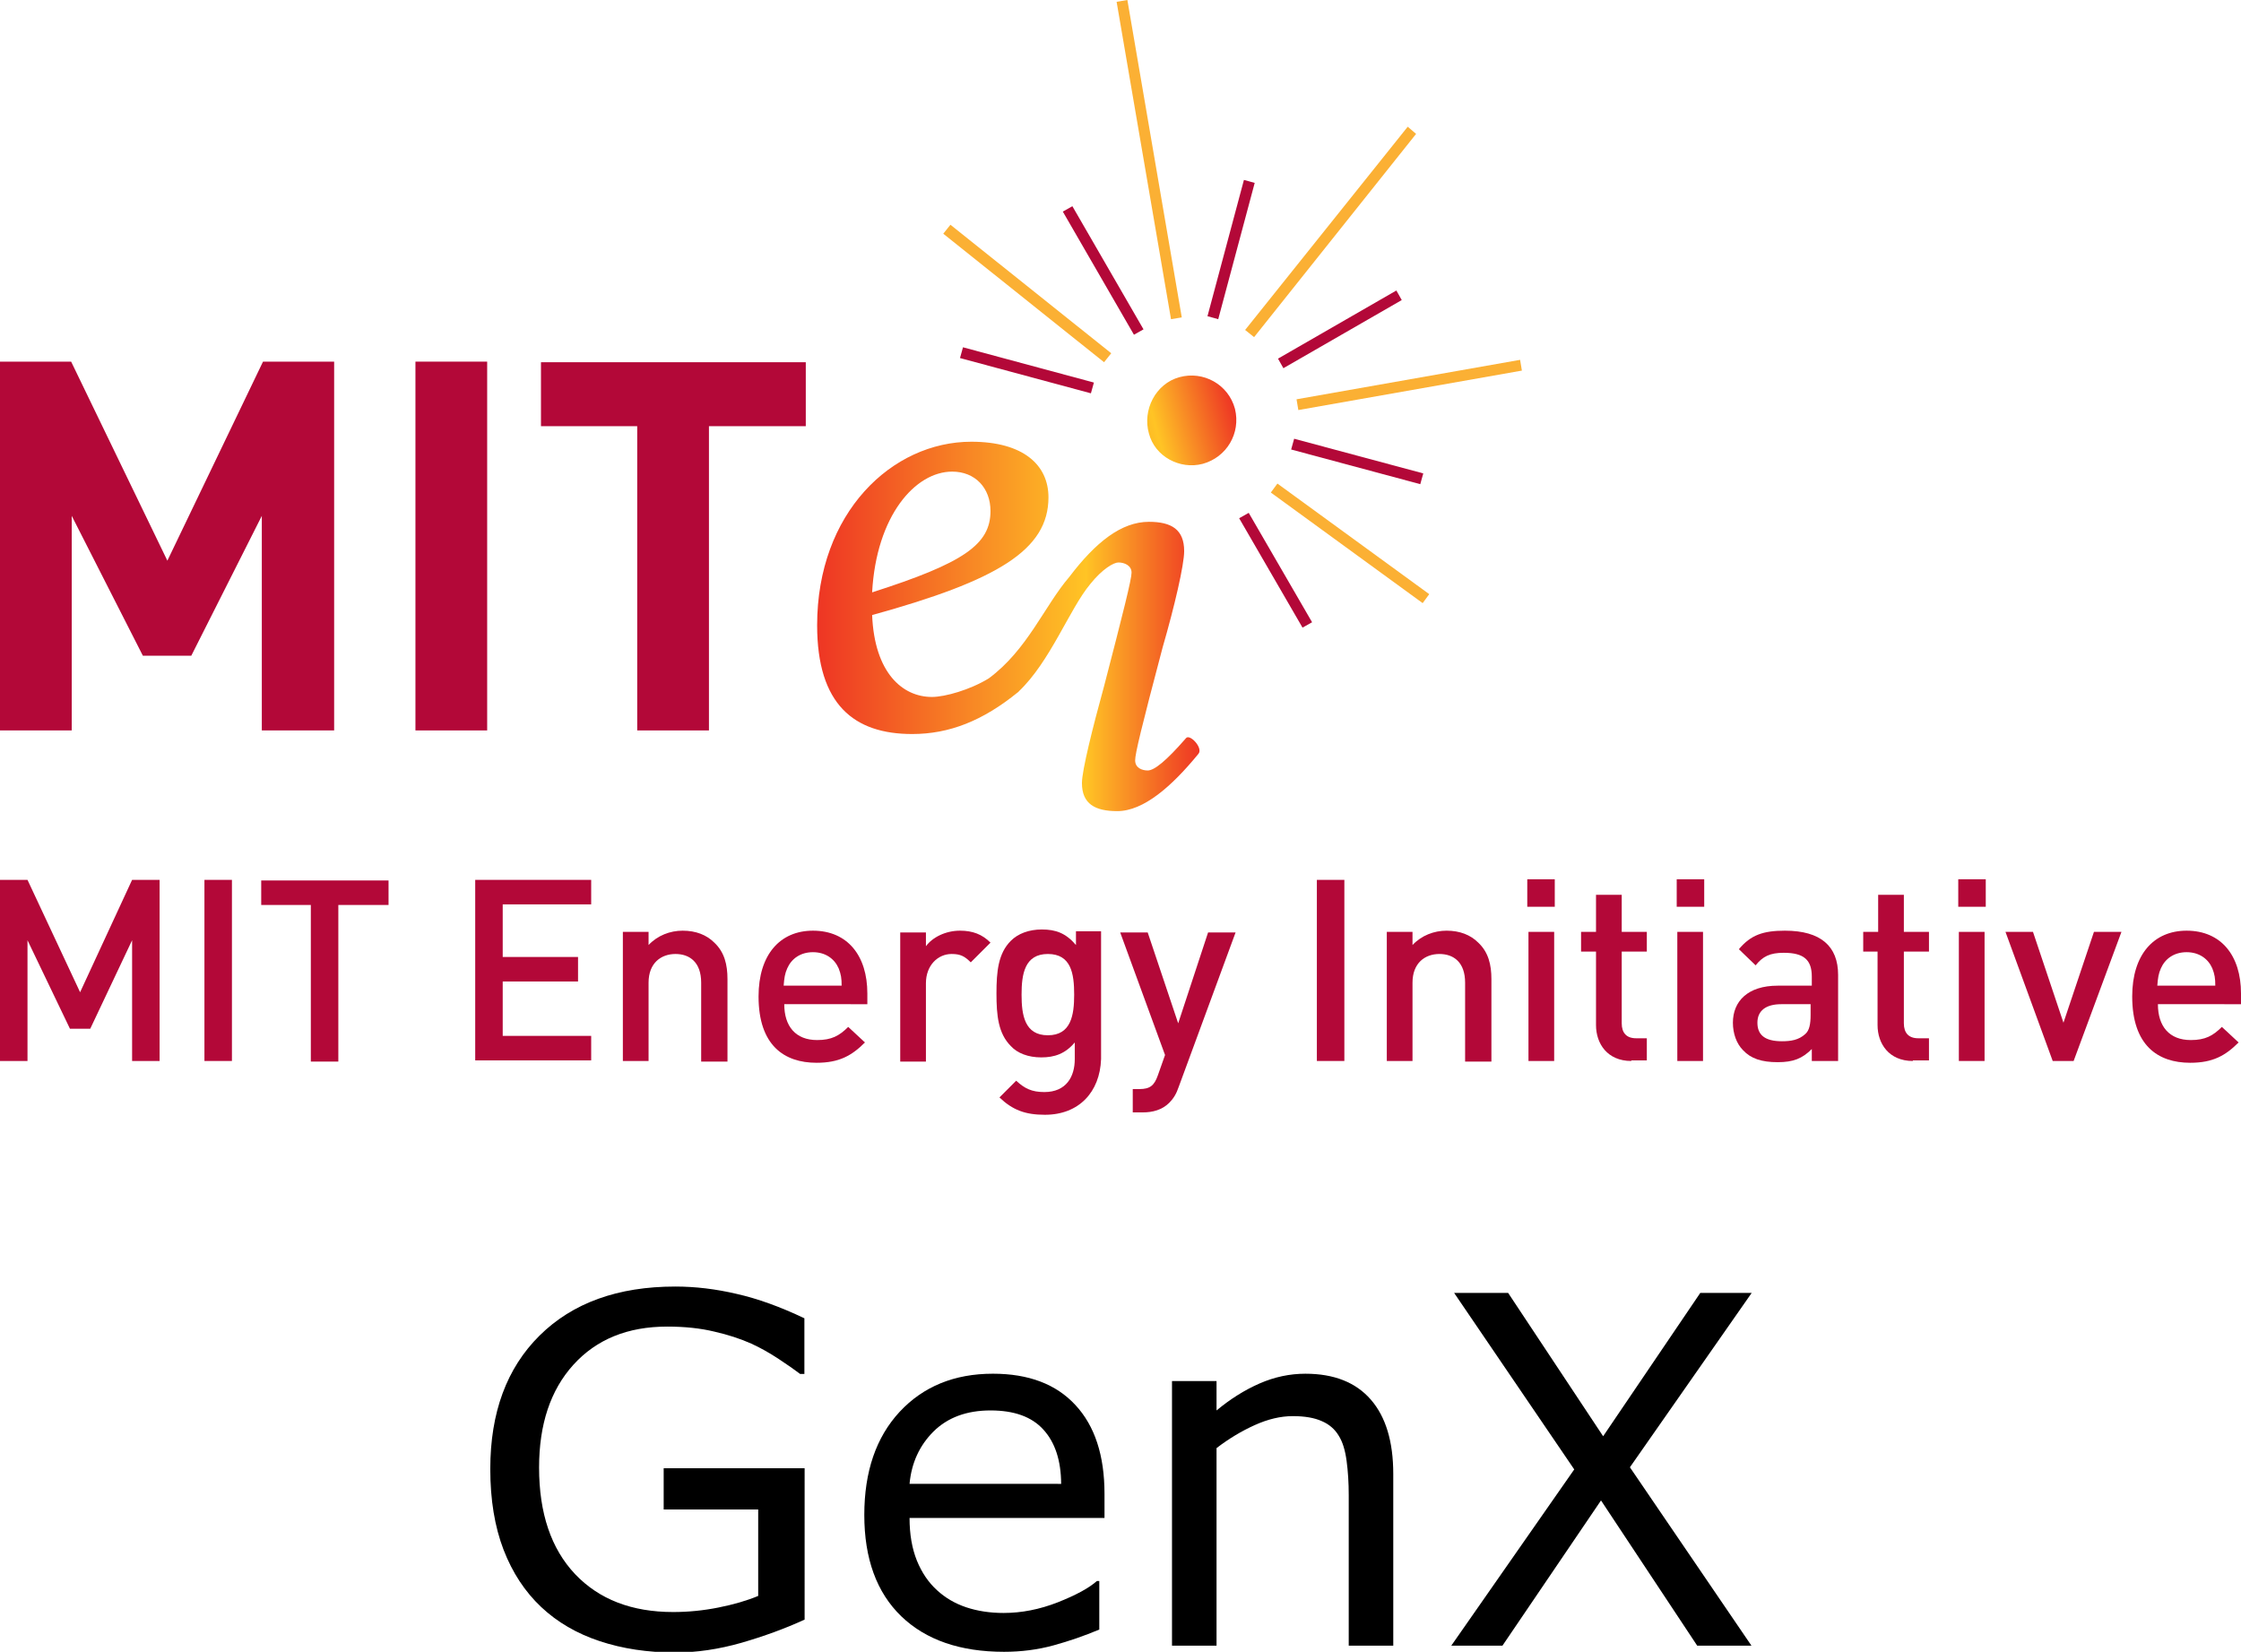 <?xml version="1.0" encoding="UTF-8" standalone="no"?>
<svg
   viewBox="0 0 374.9 276.346"
   version="1.1"
   id="svg11349"
   sodipodi:docname="GenX.svg"
   width="374.9"
   height="276.346"
   inkscape:version="1.2.2 (b0a84865, 2022-12-01)"
   xmlns:inkscape="http://www.inkscape.org/namespaces/inkscape"
   xmlns:sodipodi="http://sodipodi.sourceforge.net/DTD/sodipodi-0.dtd"
   xmlns:xlink="http://www.w3.org/1999/xlink"
   xmlns="http://www.w3.org/2000/svg"
   xmlns:svg="http://www.w3.org/2000/svg">
  <sodipodi:namedview
     id="namedview11351"
     pagecolor="#ffffff"
     bordercolor="#666666"
     borderopacity="1.0"
     inkscape:showpageshadow="2"
     inkscape:pageopacity="0.0"
     inkscape:pagecheckerboard="0"
     inkscape:deskcolor="#d1d1d1"
     showgrid="false"
     inkscape:zoom="1.2620321"
     inkscape:cx="190.96186"
     inkscape:cy="98.254237"
     inkscape:window-width="1177"
     inkscape:window-height="696"
     inkscape:window-x="216"
     inkscape:window-y="163"
     inkscape:window-maximized="0"
     inkscape:current-layer="svg11349" />
  <defs
     id="defs11275">
    <linearGradient
       x1="-0.001"
       y1="0.499"
       x2="1"
       y2="0.499"
       id="linearGradient-1">
      <stop
         stop-color="#EE3524"
         offset="0%"
         id="stop11253" />
      <stop
         stop-color="#FFC425"
         offset="70.29%"
         id="stop11255" />
      <stop
         stop-color="#EE3524"
         offset="100%"
         id="stop11257" />
    </linearGradient>
    <linearGradient
       x1="-0.549"
       y1="0.786"
       x2="1.015"
       y2="0.361"
       id="linearGradient-2">
      <stop
         stop-color="#EE3524"
         offset="0%"
         id="stop11260" />
      <stop
         stop-color="#F36E24"
         offset="10.46%"
         id="stop11262" />
      <stop
         stop-color="#F79325"
         offset="20.9%"
         id="stop11264" />
      <stop
         stop-color="#FBAD26"
         offset="29.95%"
         id="stop11266" />
      <stop
         stop-color="#FEBE25"
         offset="37.23%"
         id="stop11268" />
      <stop
         stop-color="#FFC425"
         offset="41.84%"
         id="stop11270" />
      <stop
         stop-color="#EE3524"
         offset="97.73%"
         id="stop11272" />
    </linearGradient>
    <linearGradient
       inkscape:collect="always"
       xlink:href="#linearGradient-1"
       id="linearGradient11491"
       x1="-0.065"
       y1="31.375"
       x2="62.878"
       y2="31.375"
       gradientTransform="scale(1.017,0.983)"
       gradientUnits="userSpaceOnUse" />
    <linearGradient
       inkscape:collect="always"
       xlink:href="#linearGradient-1"
       id="linearGradient11493"
       x1="-0.065"
       y1="31.375"
       x2="62.878"
       y2="31.375"
       gradientTransform="scale(1.017,0.983)"
       gradientUnits="userSpaceOnUse" />
    <linearGradient
       inkscape:collect="always"
       xlink:href="#linearGradient-2"
       id="linearGradient11495"
       x1="-7.99"
       y1="12.687"
       x2="15.4"
       y2="6.317"
       gradientTransform="scale(0.996,1.004)"
       gradientUnits="userSpaceOnUse" />
    <linearGradient
       inkscape:collect="always"
       xlink:href="#linearGradient-2"
       id="linearGradient11497"
       x1="-7.99"
       y1="12.687"
       x2="15.4"
       y2="6.317"
       gradientTransform="scale(0.996,1.004)"
       gradientUnits="userSpaceOnUse" />
  </defs>
  <g
     id="Page-1"
     stroke="none"
     stroke-width="1"
     fill="none"
     fill-rule="evenodd"
     transform="translate(-0.3,-0.1)">
    <g
       id="mitei-logo-full"
       fill-rule="nonzero">
      <g
         id="Layer_3"
         transform="translate(0,60)"
         fill="#b30838">
        <g
           id="Group"
           transform="translate(0,87)">
          <polygon
             id="Shape"
             points="15.4,25.2 12,25.2 4.9,10.4 4.9,30.6 0.3,30.6 0.3,0.3 4.9,0.3 13.7,19.1 22.4,0.3 27,0.3 27,30.6 22.4,30.6 22.4,10.4 " />
          <polygon
             id="polygon11278"
             points="39.1,0.3 39.1,30.6 34.5,30.6 34.5,0.3 " />
          <polygon
             id="polygon11280"
             points="52.3,30.7 52.3,4.5 44,4.5 44,0.4 65.3,0.4 65.3,4.5 56.9,4.5 56.9,30.7 " />
        </g>
        <g
           id="g11289">
          <polygon
             id="polygon11283"
             points="32.3,49.8 24.2,49.8 12.3,26.4 12.3,62.3 0.3,62.3 0.3,0.6 12.2,0.6 28.3,33.9 44.3,0.6 56.2,0.6 56.2,62.3 44.1,62.3 44.1,26.4 " />
          <polygon
             id="polygon11285"
             points="81.8,0.6 81.8,62.3 69.8,62.3 69.8,0.6 " />
          <polygon
             id="polygon11287"
             points="106.9,62.3 106.9,11.4 90.8,11.4 90.8,0.7 135.1,0.7 135.1,11.4 118.9,11.4 118.9,62.3 " />
        </g>
      </g>
      <g
         id="Layer_7"
         transform="translate(79,147)"
         fill="#b30838">
        <g
           id="g11324">
          <polygon
             id="polygon11292"
             points="20.2,0.3 20.2,4.4 5.4,4.4 5.4,13.2 18,13.2 18,17.3 5.4,17.3 5.4,26.4 20.2,26.4 20.2,30.5 0.8,30.5 0.8,30.6 0.8,0.3 " />
          <path
             d="M 38.6,30.6 V 17.5 c 0,-3.4 -1.9,-4.8 -4.3,-4.8 -2.4,0 -4.5,1.5 -4.5,4.8 V 30.6 H 25.5 V 9 h 4.3 v 2.2 c 1.5,-1.6 3.6,-2.4 5.7,-2.4 2.2,0 4,0.7 5.3,2 1.7,1.6 2.2,3.7 2.2,6.1 v 13.8 h -4.4 z"
             id="path11294" />
          <path
             d="m 52.5,21.1 c 0,3.7 1.9,6 5.5,6 2.4,0 3.7,-0.7 5.2,-2.2 l 2.8,2.6 c -2.2,2.2 -4.3,3.4 -8.1,3.4 -5.4,0 -9.7,-2.9 -9.7,-11.1 0,-7 3.6,-11 9.1,-11 5.8,0 9.1,4.2 9.1,10.5 v 1.8 z m 9.1,-6 c -0.7,-1.6 -2.2,-2.7 -4.3,-2.7 -2.1,0 -3.6,1.1 -4.3,2.7 -0.4,0.9 -0.5,1.6 -0.6,2.9 h 9.7 c 0,-1.2 -0.1,-1.9 -0.5,-2.9 z"
             id="path11296" />
          <path
             d="m 83.7,14.1 c -1,-1 -1.7,-1.4 -3.2,-1.4 -2.3,0 -4.3,1.9 -4.3,4.9 V 30.7 H 71.9 V 9.1 h 4.3 v 2.3 c 1.1,-1.5 3.3,-2.6 5.7,-2.6 2.1,0 3.7,0.6 5.1,2 z"
             id="path11298" />
          <path
             d="m 96.1,39.6 c -3.3,0 -5.4,-0.8 -7.6,-2.9 l 2.8,-2.8 c 1.4,1.3 2.6,1.9 4.7,1.9 3.7,0 5.1,-2.6 5.1,-5.5 V 27.5 C 99.5,29.4 97.7,30 95.5,30 93.3,30 91.5,29.3 90.4,28.1 88.3,26 88,23 88,19.3 c 0,-3.7 0.3,-6.7 2.4,-8.8 1.2,-1.2 3,-1.9 5.2,-1.9 2.3,0 4,0.6 5.7,2.6 V 8.9 h 4.2 v 21.4 c -0.2,5.5 -3.7,9.3 -9.4,9.3 z m 0.5,-26.9 c -3.9,0 -4.4,3.4 -4.4,6.8 0,3.4 0.5,6.8 4.4,6.8 3.9,0 4.4,-3.4 4.4,-6.8 0,-3.5 -0.5,-6.8 -4.4,-6.8 z"
             id="path11300" />
          <path
             d="m 118.5,34.9 c -0.4,1.2 -0.9,2 -1.6,2.7 -1.2,1.2 -2.8,1.6 -4.4,1.6 h -1.7 v -3.9 h 1.1 c 1.8,0 2.5,-0.6 3.1,-2.3 l 1.2,-3.4 -7.5,-20.5 h 4.6 l 5.1,15.2 5,-15.2 h 4.6 z"
             id="path11302" />
          <polygon
             id="polygon11304"
             points="146.2,0.3 146.2,30.6 141.6,30.6 141.6,0.3 " />
          <path
             d="M 166.4,30.6 V 17.5 c 0,-3.4 -1.9,-4.8 -4.3,-4.8 -2.4,0 -4.5,1.5 -4.5,4.8 v 13.1 h -4.3 V 9 h 4.3 v 2.2 c 1.5,-1.6 3.6,-2.4 5.7,-2.4 2.2,0 4,0.7 5.3,2 1.7,1.6 2.2,3.7 2.2,6.1 v 13.8 h -4.4 z"
             id="path11306" />
          <path
             d="M 176.8,4.8 V 0.2 h 4.6 V 4.8 Z M 177,30.6 V 9 h 4.3 v 21.6 z"
             id="path11308" />
          <path
             d="m 194.2,30.6 c -4,0 -5.9,-2.9 -5.9,-6 V 12.3 h -2.5 V 9 h 2.5 V 2.8 h 4.3 V 9 h 4.2 v 3.3 h -4.2 v 12 c 0,1.6 0.8,2.5 2.4,2.5 h 1.8 v 3.7 h -2.6 z"
             id="path11310" />
          <path
             d="M 201.8,4.8 V 0.2 h 4.6 v 4.6 z m 0.1,25.8 V 9 h 4.3 v 21.6 z"
             id="path11312" />
          <path
             d="m 224.4,30.6 v -2 c -1.6,1.6 -3.1,2.2 -5.7,2.2 -2.7,0 -4.5,-0.6 -5.8,-2 -1.1,-1.1 -1.7,-2.8 -1.7,-4.6 0,-3.6 2.5,-6.2 7.5,-6.2 h 5.7 v -1.5 c 0,-2.8 -1.3,-4 -4.7,-4 -2.3,0 -3.5,0.6 -4.7,2.1 l -2.8,-2.7 c 2,-2.4 4.1,-3.1 7.7,-3.1 6,0 8.9,2.6 8.9,7.4 v 14.4 z m -0.1,-9.5 h -5 c -2.6,0 -4,1.1 -4,3.1 0,2 1.2,3.1 4.1,3.1 1.5,0 2.8,-0.2 3.9,-1.2 0.7,-0.6 0.9,-1.7 0.9,-3.2 v -1.8 z"
             id="path11314" />
          <path
             d="m 241.3,30.6 c -4,0 -5.9,-2.9 -5.9,-6 V 12.3 H 233 V 9 h 2.5 V 2.8 h 4.3 V 9 h 4.2 v 3.3 h -4.2 v 12 c 0,1.6 0.8,2.5 2.4,2.5 h 1.8 v 3.7 h -2.7 z"
             id="path11316" />
          <path
             d="M 248.9,4.8 V 0.2 h 4.6 V 4.8 Z M 249,30.6 V 9 h 4.3 v 21.6 z"
             id="path11318" />
          <polygon
             id="polygon11320"
             points="256.8,9 261.4,9 266.5,24.2 271.6,9 276.2,9 268.2,30.6 264.7,30.6 " />
          <path
             d="m 282.3,21.1 c 0,3.7 1.9,6 5.5,6 2.4,0 3.7,-0.7 5.2,-2.2 l 2.8,2.6 c -2.2,2.2 -4.3,3.4 -8.1,3.4 -5.4,0 -9.7,-2.9 -9.7,-11.1 0,-7 3.6,-11 9.1,-11 5.8,0 9.1,4.2 9.1,10.5 v 1.8 z m 9.1,-6 c -0.7,-1.6 -2.2,-2.7 -4.3,-2.7 -2.1,0 -3.6,1.1 -4.3,2.7 -0.4,0.9 -0.5,1.6 -0.6,2.9 h 9.7 c 0,-1.2 -0.1,-1.9 -0.5,-2.9 z"
             id="path11322" />
        </g>
      </g>
      <g
         id="Layer_6"
         transform="translate(137,74)"
         fill="url(#linearGradient-1)"
         style="fill:url(#linearGradient11493)">
        <path
           d="m 61.7,49.6 c -3.3,3.8 -5.3,5.4 -6.4,5.4 -0.9,0 -2.1,-0.4 -2.1,-1.7 0,-1.1 1,-5.3 4.6,-18.9 2,-6.9 3.6,-13.8 3.6,-16.1 0,-3.6 -2.1,-4.9 -5.9,-4.9 -4.6,0 -8.9,3.4 -13.3,9.2 v 0 c -4.2,4.9 -7,12.2 -13.5,17 v 0 c -3.1,1.9 -7.3,3.1 -9.5,3.1 -4.9,0 -9.6,-4 -10,-13.7 C 30.2,23.2 38.7,18.1 38.7,9.3 38.7,3.9 34.5,0 25.8,0 12.5,0 0,11.9 0,30.7 0,44 6.2,48.9 15.9,48.9 c 6.2,0 11.8,-2.2 17.7,-7 0.1,0 0.1,-0.1 0.1,-0.1 v 0 c 5.3,-5 8.5,-13.8 12,-18 2,-2.5 3.9,-3.6 4.7,-3.6 1,0 2.2,0.5 2.2,1.7 0,1.1 -1.4,6.7 -4.6,19 -1.9,6.9 -3.7,14.1 -3.7,16.2 0,3.5 2.2,4.7 5.9,4.7 4.4,0 9.1,-4.1 13.6,-9.6 0.8,-1 -1.5,-3.4 -2.1,-2.6 z M 22.6,5 C 26.4,5 29,7.7 29,11.6 29,17.2 24.5,20.3 9.2,25.2 9.9,12.4 16.4,5 22.6,5 Z"
           id="path11327"
           style="fill:url(#linearGradient11491)" />
      </g>
      <g
         id="Layer_8"
         transform="translate(192,62)"
         fill="url(#linearGradient-2)"
         style="fill:url(#linearGradient11497)">
        <path
           d="m 9.5,15.7 c -3.8,1 -8,-1.2 -9,-5.1 -1.1,-3.9 1.1,-8.3 5.1,-9.4 4,-1.1 8.2,1.2 9.3,5.3 1,4.1 -1.4,8.1 -5.4,9.2 z"
           id="path11330"
           style="fill:url(#linearGradient11495)" />
      </g>
      <g
         id="Layer_4"
         transform="translate(160,30)"
         fill="#b30838">
        <path
           d="M 58.2,75.1 47.6,56.8 49.2,55.9 59.8,74.2 Z m 19.7,-24 -21.6,-5.8 0.5,-1.8 21.6,5.8 z M 22.8,35.9 0.9,30 1.4,28.2 23.3,34.1 Z M 55,31.7 54.1,30.1 73.9,18.7 74.8,20.3 Z M 30,26.1 18.1,5.5 19.7,4.6 31.6,25.2 Z M 44.1,23.5 42.3,23 48.4,0.2 50.2,0.7 Z"
           id="path11333" />
      </g>
      <g
         id="Layer_9"
         transform="translate(158)"
         fill="#fbb034">
        <polygon
           id="polygon11336"
           points="1.3,37.7 28.2,59.2 27,60.7 0.1,39.2 " />
        <polygon
           id="polygon11338"
           points="96.6,60.3 96.9,62.1 59.5,68.7 59.2,66.9 " />
        <polygon
           id="polygon11340"
           points="56,81 81.4,99.5 80.3,101 54.9,82.5 " />
        <polygon
           id="polygon11342"
           points="30.9,0.1 40,53.2 38.2,53.5 29.1,0.4 " />
        <polygon
           id="polygon11344"
           points="77.8,21.3 79.2,22.5 52.1,56.5 50.6,55.3 " />
      </g>
    </g>
  </g>
  <g
     aria-label="GenX"
     id="text11472"
     style="font-size:40px"
     transform="matrix(2.029,0,0,2.029,-144.407,-221.473)">
    <path
       d="m 137.512,242.695 q -2.383,1.094 -5.215,1.914 -2.812,0.801 -5.449,0.801 -3.398,0 -6.23,-0.938 -2.832,-0.938 -4.824,-2.812 -2.012,-1.895 -3.105,-4.727 -1.094,-2.852 -1.094,-6.66 0,-6.973 4.062,-10.996 4.082,-4.043 11.191,-4.043 2.48,0 5.059,0.605 2.598,0.586 5.586,2.012 v 4.59 h -0.352 q -0.605,-0.469 -1.758,-1.23 -1.152,-0.762 -2.266,-1.27 -1.348,-0.605 -3.066,-0.996 -1.699,-0.41 -3.867,-0.41 -4.883,0 -7.734,3.145 -2.832,3.125 -2.832,8.477 0,5.645 2.969,8.789 2.969,3.125 8.086,3.125 1.875,0 3.73,-0.371 1.875,-0.371 3.281,-0.957 v -7.129 h -7.793 v -3.398 h 11.621 z"
       id="path11474" />
    <path
       d="m 162.238,234.316 h -16.074 q 0,2.012 0.605,3.516 0.605,1.484 1.66,2.441 1.016,0.938 2.402,1.406 1.406,0.469 3.086,0.469 2.227,0 4.473,-0.879 2.266,-0.898 3.223,-1.758 h 0.195 v 4.004 q -1.855,0.781 -3.789,1.309 -1.934,0.527 -4.062,0.527 -5.43,0 -8.477,-2.93 -3.047,-2.949 -3.047,-8.359 0,-5.352 2.91,-8.496 2.93,-3.145 7.695,-3.145 4.414,0 6.797,2.578 2.402,2.578 2.402,7.324 z m -3.574,-2.812 q -0.019,-2.891 -1.465,-4.473 -1.426,-1.582 -4.355,-1.582 -2.949,0 -4.707,1.738 -1.738,1.738 -1.973,4.316 z"
       id="path11476" />
    <path
       d="m 186.047,244.843 h -3.672 v -12.422 q 0,-1.504 -0.176,-2.812 -0.176,-1.328 -0.645,-2.07 -0.488,-0.82 -1.406,-1.211 -0.918,-0.41 -2.383,-0.41 -1.504,0 -3.145,0.742 -1.641,0.742 -3.145,1.895 v 16.289 h -3.672 v -21.816 h 3.672 v 2.422 q 1.719,-1.426 3.555,-2.227 1.836,-0.801 3.77,-0.801 3.535,0 5.391,2.129 1.855,2.129 1.855,6.133 z"
       id="path11478" />
    <path
       d="m 215.597,215.761 -10.039,14.375 10.02,14.707 h -4.473 l -7.93,-11.973 -8.125,11.973 h -4.219 l 10.137,-14.531 -9.902,-14.551 h 4.453 l 7.832,11.816 8.008,-11.816 z"
       id="path11480" />
  </g>
</svg>

